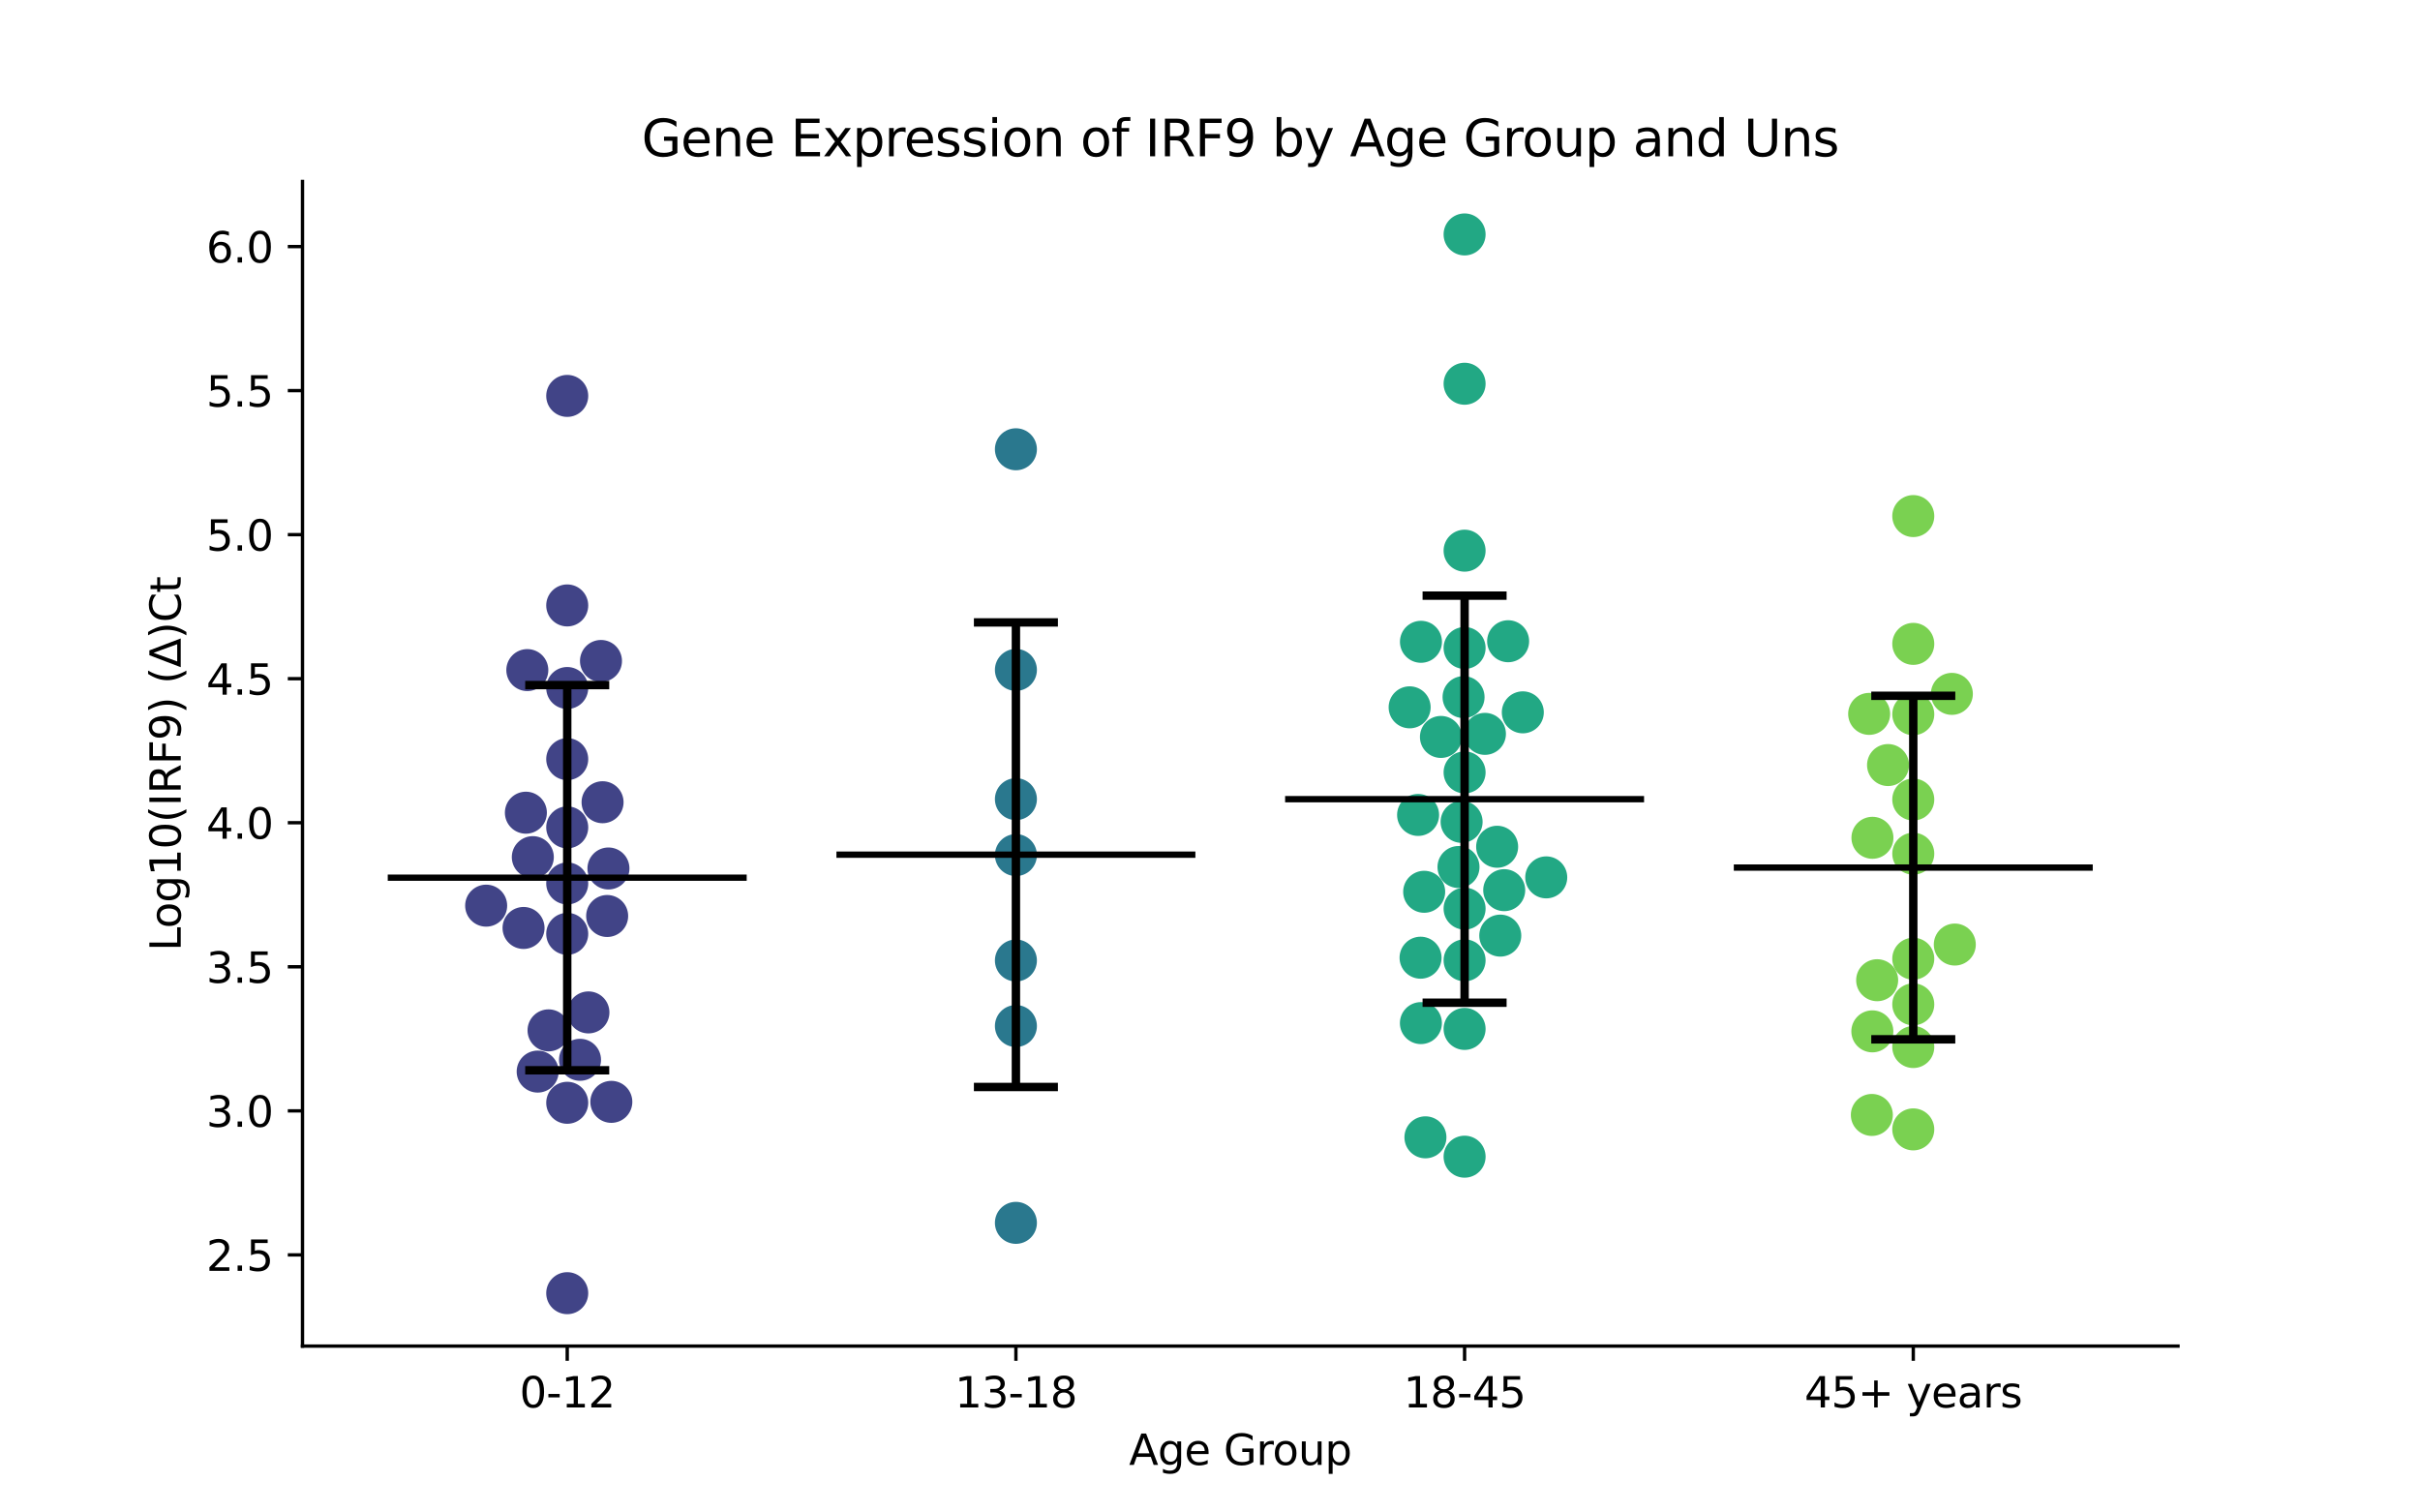<?xml version="1.0" encoding="utf-8" standalone="no"?>
<!DOCTYPE svg PUBLIC "-//W3C//DTD SVG 1.1//EN"
  "http://www.w3.org/Graphics/SVG/1.1/DTD/svg11.dtd">
<svg xmlns:xlink="http://www.w3.org/1999/xlink" width="576pt" height="360pt" viewBox="0 0 576 360" xmlns="http://www.w3.org/2000/svg" version="1.1">
 <defs>
  <style type="text/css">*{stroke-linejoin: round; stroke-linecap: butt}</style>
 </defs>
 <g id="figure_1">
  <g id="patch_1">
   <path d="M 0 360 
L 576 360 
L 576 0 
L 0 0 
z
" style="fill: #ffffff"/>
  </g>
  <g id="axes_1">
   <g id="patch_2">
    <path d="M 72 320.4 
L 518.4 320.4 
L 518.4 43.2 
L 72 43.2 
z
" style="fill: #ffffff"/>
   </g>
   <g id="PathCollection_1">
    <defs>
     <path id="C0_0_5af5b2085a" d="M 0 5 
C 1.326 5 2.598 4.473 3.536 3.536 
C 4.473 2.598 5 1.326 5 -0 
C 5 -1.326 4.473 -2.598 3.536 -3.536 
C 2.598 -4.473 1.326 -5 0 -5 
C -1.326 -5 -2.598 -4.473 -3.536 -3.536 
C -4.473 -2.598 -5 -1.326 -5 0 
C -5 1.326 -4.473 2.598 -3.536 3.536 
C -2.598 4.473 -1.326 5 0 5 
z
"/>
    </defs>
    <g clip-path="url(#p53ba5878d0)">
     <use xlink:href="#C0_0_5af5b2085a" x="126.819" y="204.016" style="fill: #414487"/>
    </g>
    <g clip-path="url(#p53ba5878d0)">
     <use xlink:href="#C0_0_5af5b2085a" x="135.009" y="222.273" style="fill: #414487"/>
    </g>
    <g clip-path="url(#p53ba5878d0)">
     <use xlink:href="#C0_0_5af5b2085a" x="144.821" y="206.715" style="fill: #414487"/>
    </g>
    <g clip-path="url(#p53ba5878d0)">
     <use xlink:href="#C0_0_5af5b2085a" x="127.976" y="255.059" style="fill: #414487"/>
    </g>
    <g clip-path="url(#p53ba5878d0)">
     <use xlink:href="#C0_0_5af5b2085a" x="138.055" y="252.253" style="fill: #414487"/>
    </g>
    <g clip-path="url(#p53ba5878d0)">
     <use xlink:href="#C0_0_5af5b2085a" x="135.009" y="210.275" style="fill: #414487"/>
    </g>
    <g clip-path="url(#p53ba5878d0)">
     <use xlink:href="#C0_0_5af5b2085a" x="125.17" y="193.437" style="fill: #414487"/>
    </g>
    <g clip-path="url(#p53ba5878d0)">
     <use xlink:href="#C0_0_5af5b2085a" x="144.514" y="218.024" style="fill: #414487"/>
    </g>
    <g clip-path="url(#p53ba5878d0)">
     <use xlink:href="#C0_0_5af5b2085a" x="135.009" y="144.105" style="fill: #414487"/>
    </g>
    <g clip-path="url(#p53ba5878d0)">
     <use xlink:href="#C0_0_5af5b2085a" x="135.009" y="163.76" style="fill: #414487"/>
    </g>
    <g clip-path="url(#p53ba5878d0)">
     <use xlink:href="#C0_0_5af5b2085a" x="140.057" y="240.974" style="fill: #414487"/>
    </g>
    <g clip-path="url(#p53ba5878d0)">
     <use xlink:href="#C0_0_5af5b2085a" x="135.009" y="180.689" style="fill: #414487"/>
    </g>
    <g clip-path="url(#p53ba5878d0)">
     <use xlink:href="#C0_0_5af5b2085a" x="115.714" y="215.563" style="fill: #414487"/>
    </g>
    <g clip-path="url(#p53ba5878d0)">
     <use xlink:href="#C0_0_5af5b2085a" x="143.044" y="157.323" style="fill: #414487"/>
    </g>
    <g clip-path="url(#p53ba5878d0)">
     <use xlink:href="#C0_0_5af5b2085a" x="145.506" y="262.263" style="fill: #414487"/>
    </g>
    <g clip-path="url(#p53ba5878d0)">
     <use xlink:href="#C0_0_5af5b2085a" x="124.612" y="220.872" style="fill: #414487"/>
    </g>
    <g clip-path="url(#p53ba5878d0)">
     <use xlink:href="#C0_0_5af5b2085a" x="143.421" y="190.946" style="fill: #414487"/>
    </g>
    <g clip-path="url(#p53ba5878d0)">
     <use xlink:href="#C0_0_5af5b2085a" x="135.009" y="262.485" style="fill: #414487"/>
    </g>
    <g clip-path="url(#p53ba5878d0)">
     <use xlink:href="#C0_0_5af5b2085a" x="135.009" y="94.233" style="fill: #414487"/>
    </g>
    <g clip-path="url(#p53ba5878d0)">
     <use xlink:href="#C0_0_5af5b2085a" x="135.009" y="307.8" style="fill: #414487"/>
    </g>
    <g clip-path="url(#p53ba5878d0)">
     <use xlink:href="#C0_0_5af5b2085a" x="130.563" y="245.246" style="fill: #414487"/>
    </g>
    <g clip-path="url(#p53ba5878d0)">
     <use xlink:href="#C0_0_5af5b2085a" x="125.511" y="159.495" style="fill: #414487"/>
    </g>
    <g clip-path="url(#p53ba5878d0)">
     <use xlink:href="#C0_0_5af5b2085a" x="135.009" y="196.93" style="fill: #414487"/>
    </g>
   </g>
   <g id="PathCollection_2">
    <defs>
     <path id="C1_0_4c86afb7c8" d="M 0 5 
C 1.326 5 2.598 4.473 3.536 3.536 
C 4.473 2.598 5 1.326 5 -0 
C 5 -1.326 4.473 -2.598 3.536 -3.536 
C 2.598 -4.473 1.326 -5 0 -5 
C -1.326 -5 -2.598 -4.473 -3.536 -3.536 
C -4.473 -2.598 -5 -1.326 -5 0 
C -5 1.326 -4.473 2.598 -3.536 3.536 
C -2.598 4.473 -1.326 5 0 5 
z
"/>
    </defs>
    <g clip-path="url(#p53ba5878d0)">
     <use xlink:href="#C1_0_4c86afb7c8" x="241.803" y="159.448" style="fill: #2a788e"/>
    </g>
    <g clip-path="url(#p53ba5878d0)">
     <use xlink:href="#C1_0_4c86afb7c8" x="241.803" y="244.215" style="fill: #2a788e"/>
    </g>
    <g clip-path="url(#p53ba5878d0)">
     <use xlink:href="#C1_0_4c86afb7c8" x="241.803" y="291.062" style="fill: #2a788e"/>
    </g>
    <g clip-path="url(#p53ba5878d0)">
     <use xlink:href="#C1_0_4c86afb7c8" x="241.803" y="228.617" style="fill: #2a788e"/>
    </g>
    <g clip-path="url(#p53ba5878d0)">
     <use xlink:href="#C1_0_4c86afb7c8" x="241.803" y="106.936" style="fill: #2a788e"/>
    </g>
    <g clip-path="url(#p53ba5878d0)">
     <use xlink:href="#C1_0_4c86afb7c8" x="241.803" y="203.526" style="fill: #2a788e"/>
    </g>
    <g clip-path="url(#p53ba5878d0)">
     <use xlink:href="#C1_0_4c86afb7c8" x="241.803" y="190.209" style="fill: #2a788e"/>
    </g>
   </g>
   <g id="PathCollection_3">
    <defs>
     <path id="C2_0_19ebbf4cd6" d="M 0 5 
C 1.326 5 2.598 4.473 3.536 3.536 
C 4.473 2.598 5 1.326 5 -0 
C 5 -1.326 4.473 -2.598 3.536 -3.536 
C 2.598 -4.473 1.326 -5 0 -5 
C -1.326 -5 -2.598 -4.473 -3.536 -3.536 
C -4.473 -2.598 -5 -1.326 -5 0 
C -5 1.326 -4.473 2.598 -3.536 3.536 
C -2.598 4.473 -1.326 5 0 5 
z
"/>
    </defs>
    <g clip-path="url(#p53ba5878d0)">
     <use xlink:href="#C2_0_19ebbf4cd6" x="353.438" y="174.673" style="fill: #22a884"/>
    </g>
    <g clip-path="url(#p53ba5878d0)">
     <use xlink:href="#C2_0_19ebbf4cd6" x="358.029" y="211.878" style="fill: #22a884"/>
    </g>
    <g clip-path="url(#p53ba5878d0)">
     <use xlink:href="#C2_0_19ebbf4cd6" x="357.089" y="222.695" style="fill: #22a884"/>
    </g>
    <g clip-path="url(#p53ba5878d0)">
     <use xlink:href="#C2_0_19ebbf4cd6" x="338.198" y="243.519" style="fill: #22a884"/>
    </g>
    <g clip-path="url(#p53ba5878d0)">
     <use xlink:href="#C2_0_19ebbf4cd6" x="348.597" y="183.846" style="fill: #22a884"/>
    </g>
    <g clip-path="url(#p53ba5878d0)">
     <use xlink:href="#C2_0_19ebbf4cd6" x="335.518" y="168.358" style="fill: #22a884"/>
    </g>
    <g clip-path="url(#p53ba5878d0)">
     <use xlink:href="#C2_0_19ebbf4cd6" x="348.597" y="228.576" style="fill: #22a884"/>
    </g>
    <g clip-path="url(#p53ba5878d0)">
     <use xlink:href="#C2_0_19ebbf4cd6" x="347.886" y="195.621" style="fill: #22a884"/>
    </g>
    <g clip-path="url(#p53ba5878d0)">
     <use xlink:href="#C2_0_19ebbf4cd6" x="358.961" y="152.626" style="fill: #22a884"/>
    </g>
    <g clip-path="url(#p53ba5878d0)">
     <use xlink:href="#C2_0_19ebbf4cd6" x="348.352" y="165.925" style="fill: #22a884"/>
    </g>
    <g clip-path="url(#p53ba5878d0)">
     <use xlink:href="#C2_0_19ebbf4cd6" x="348.597" y="216.272" style="fill: #22a884"/>
    </g>
    <g clip-path="url(#p53ba5878d0)">
     <use xlink:href="#C2_0_19ebbf4cd6" x="348.597" y="244.903" style="fill: #22a884"/>
    </g>
    <g clip-path="url(#p53ba5878d0)">
     <use xlink:href="#C2_0_19ebbf4cd6" x="356.345" y="201.545" style="fill: #22a884"/>
    </g>
    <g clip-path="url(#p53ba5878d0)">
     <use xlink:href="#C2_0_19ebbf4cd6" x="339.277" y="270.706" style="fill: #22a884"/>
    </g>
    <g clip-path="url(#p53ba5878d0)">
     <use xlink:href="#C2_0_19ebbf4cd6" x="368.03" y="208.832" style="fill: #22a884"/>
    </g>
    <g clip-path="url(#p53ba5878d0)">
     <use xlink:href="#C2_0_19ebbf4cd6" x="338.978" y="212.263" style="fill: #22a884"/>
    </g>
    <g clip-path="url(#p53ba5878d0)">
     <use xlink:href="#C2_0_19ebbf4cd6" x="348.597" y="275.312" style="fill: #22a884"/>
    </g>
    <g clip-path="url(#p53ba5878d0)">
     <use xlink:href="#C2_0_19ebbf4cd6" x="337.53" y="193.969" style="fill: #22a884"/>
    </g>
    <g clip-path="url(#p53ba5878d0)">
     <use xlink:href="#C2_0_19ebbf4cd6" x="338.211" y="152.762" style="fill: #22a884"/>
    </g>
    <g clip-path="url(#p53ba5878d0)">
     <use xlink:href="#C2_0_19ebbf4cd6" x="362.455" y="169.55" style="fill: #22a884"/>
    </g>
    <g clip-path="url(#p53ba5878d0)">
     <use xlink:href="#C2_0_19ebbf4cd6" x="348.597" y="55.8" style="fill: #22a884"/>
    </g>
    <g clip-path="url(#p53ba5878d0)">
     <use xlink:href="#C2_0_19ebbf4cd6" x="347.147" y="206.368" style="fill: #22a884"/>
    </g>
    <g clip-path="url(#p53ba5878d0)">
     <use xlink:href="#C2_0_19ebbf4cd6" x="342.966" y="175.406" style="fill: #22a884"/>
    </g>
    <g clip-path="url(#p53ba5878d0)">
     <use xlink:href="#C2_0_19ebbf4cd6" x="348.597" y="91.339" style="fill: #22a884"/>
    </g>
    <g clip-path="url(#p53ba5878d0)">
     <use xlink:href="#C2_0_19ebbf4cd6" x="348.597" y="131.07" style="fill: #22a884"/>
    </g>
    <g clip-path="url(#p53ba5878d0)">
     <use xlink:href="#C2_0_19ebbf4cd6" x="348.597" y="154.231" style="fill: #22a884"/>
    </g>
    <g clip-path="url(#p53ba5878d0)">
     <use xlink:href="#C2_0_19ebbf4cd6" x="338.118" y="227.952" style="fill: #22a884"/>
    </g>
   </g>
   <g id="PathCollection_4">
    <defs>
     <path id="C3_0_132a13277d" d="M 0 5 
C 1.326 5 2.598 4.473 3.536 3.536 
C 4.473 2.598 5 1.326 5 -0 
C 5 -1.326 4.473 -2.598 3.536 -3.536 
C 2.598 -4.473 1.326 -5 0 -5 
C -1.326 -5 -2.598 -4.473 -3.536 -3.536 
C -4.473 -2.598 -5 -1.326 -5 0 
C -5 1.326 -4.473 2.598 -3.536 3.536 
C -2.598 4.473 -1.326 5 0 5 
z
"/>
    </defs>
    <g clip-path="url(#p53ba5878d0)">
     <use xlink:href="#C3_0_132a13277d" x="449.385" y="182.098" style="fill: #7ad151"/>
    </g>
    <g clip-path="url(#p53ba5878d0)">
     <use xlink:href="#C3_0_132a13277d" x="444.892" y="169.917" style="fill: #7ad151"/>
    </g>
    <g clip-path="url(#p53ba5878d0)">
     <use xlink:href="#C3_0_132a13277d" x="455.391" y="153.254" style="fill: #7ad151"/>
    </g>
    <g clip-path="url(#p53ba5878d0)">
     <use xlink:href="#C3_0_132a13277d" x="455.391" y="203.195" style="fill: #7ad151"/>
    </g>
    <g clip-path="url(#p53ba5878d0)">
     <use xlink:href="#C3_0_132a13277d" x="446.796" y="233.31" style="fill: #7ad151"/>
    </g>
    <g clip-path="url(#p53ba5878d0)">
     <use xlink:href="#C3_0_132a13277d" x="455.391" y="170.002" style="fill: #7ad151"/>
    </g>
    <g clip-path="url(#p53ba5878d0)">
     <use xlink:href="#C3_0_132a13277d" x="455.391" y="228.194" style="fill: #7ad151"/>
    </g>
    <g clip-path="url(#p53ba5878d0)">
     <use xlink:href="#C3_0_132a13277d" x="445.672" y="199.412" style="fill: #7ad151"/>
    </g>
    <g clip-path="url(#p53ba5878d0)">
     <use xlink:href="#C3_0_132a13277d" x="464.575" y="165.155" style="fill: #7ad151"/>
    </g>
    <g clip-path="url(#p53ba5878d0)">
     <use xlink:href="#C3_0_132a13277d" x="465.276" y="224.821" style="fill: #7ad151"/>
    </g>
    <g clip-path="url(#p53ba5878d0)">
     <use xlink:href="#C3_0_132a13277d" x="445.531" y="265.379" style="fill: #7ad151"/>
    </g>
    <g clip-path="url(#p53ba5878d0)">
     <use xlink:href="#C3_0_132a13277d" x="445.649" y="245.484" style="fill: #7ad151"/>
    </g>
    <g clip-path="url(#p53ba5878d0)">
     <use xlink:href="#C3_0_132a13277d" x="455.391" y="190.3" style="fill: #7ad151"/>
    </g>
    <g clip-path="url(#p53ba5878d0)">
     <use xlink:href="#C3_0_132a13277d" x="455.391" y="268.816" style="fill: #7ad151"/>
    </g>
    <g clip-path="url(#p53ba5878d0)">
     <use xlink:href="#C3_0_132a13277d" x="455.391" y="122.838" style="fill: #7ad151"/>
    </g>
    <g clip-path="url(#p53ba5878d0)">
     <use xlink:href="#C3_0_132a13277d" x="455.391" y="249.214" style="fill: #7ad151"/>
    </g>
    <g clip-path="url(#p53ba5878d0)">
     <use xlink:href="#C3_0_132a13277d" x="455.391" y="239.054" style="fill: #7ad151"/>
    </g>
   </g>
   <g id="matplotlib.axis_1">
    <g id="xtick_1">
     <g id="line2d_1">
      <defs>
       <path id="m3a7865c3df" d="M 0 0 
L 0 3.5 
" style="stroke: #000000; stroke-width: 0.8"/>
      </defs>
      <g>
       <use xlink:href="#m3a7865c3df" x="135.009" y="320.4" style="stroke: #000000; stroke-width: 0.8"/>
      </g>
     </g>
     <g id="text_1">
      <!-- 0-12 -->
      <g transform="translate(123.661 334.998) scale(0.1 -0.1)">
       <defs>
        <path id="DejaVuSans-30" d="M 2034 4250 
Q 1547 4250 1301 3770 
Q 1056 3291 1056 2328 
Q 1056 1369 1301 889 
Q 1547 409 2034 409 
Q 2525 409 2770 889 
Q 3016 1369 3016 2328 
Q 3016 3291 2770 3770 
Q 2525 4250 2034 4250 
z
M 2034 4750 
Q 2819 4750 3233 4129 
Q 3647 3509 3647 2328 
Q 3647 1150 3233 529 
Q 2819 -91 2034 -91 
Q 1250 -91 836 529 
Q 422 1150 422 2328 
Q 422 3509 836 4129 
Q 1250 4750 2034 4750 
z
" transform="scale(0.016)"/>
        <path id="DejaVuSans-2d" d="M 313 2009 
L 1997 2009 
L 1997 1497 
L 313 1497 
L 313 2009 
z
" transform="scale(0.016)"/>
        <path id="DejaVuSans-31" d="M 794 531 
L 1825 531 
L 1825 4091 
L 703 3866 
L 703 4441 
L 1819 4666 
L 2450 4666 
L 2450 531 
L 3481 531 
L 3481 0 
L 794 0 
L 794 531 
z
" transform="scale(0.016)"/>
        <path id="DejaVuSans-32" d="M 1228 531 
L 3431 531 
L 3431 0 
L 469 0 
L 469 531 
Q 828 903 1448 1529 
Q 2069 2156 2228 2338 
Q 2531 2678 2651 2914 
Q 2772 3150 2772 3378 
Q 2772 3750 2511 3984 
Q 2250 4219 1831 4219 
Q 1534 4219 1204 4116 
Q 875 4013 500 3803 
L 500 4441 
Q 881 4594 1212 4672 
Q 1544 4750 1819 4750 
Q 2544 4750 2975 4387 
Q 3406 4025 3406 3419 
Q 3406 3131 3298 2873 
Q 3191 2616 2906 2266 
Q 2828 2175 2409 1742 
Q 1991 1309 1228 531 
z
" transform="scale(0.016)"/>
       </defs>
       <use xlink:href="#DejaVuSans-30"/>
       <use xlink:href="#DejaVuSans-2d" x="63.623"/>
       <use xlink:href="#DejaVuSans-31" x="99.707"/>
       <use xlink:href="#DejaVuSans-32" x="163.33"/>
      </g>
     </g>
    </g>
    <g id="xtick_2">
     <g id="line2d_2">
      <g>
       <use xlink:href="#m3a7865c3df" x="241.803" y="320.4" style="stroke: #000000; stroke-width: 0.8"/>
      </g>
     </g>
     <g id="text_2">
      <!-- 13-18 -->
      <g transform="translate(227.274 334.998) scale(0.1 -0.1)">
       <defs>
        <path id="DejaVuSans-33" d="M 2597 2516 
Q 3050 2419 3304 2112 
Q 3559 1806 3559 1356 
Q 3559 666 3084 287 
Q 2609 -91 1734 -91 
Q 1441 -91 1130 -33 
Q 819 25 488 141 
L 488 750 
Q 750 597 1062 519 
Q 1375 441 1716 441 
Q 2309 441 2620 675 
Q 2931 909 2931 1356 
Q 2931 1769 2642 2001 
Q 2353 2234 1838 2234 
L 1294 2234 
L 1294 2753 
L 1863 2753 
Q 2328 2753 2575 2939 
Q 2822 3125 2822 3475 
Q 2822 3834 2567 4026 
Q 2313 4219 1838 4219 
Q 1578 4219 1281 4162 
Q 984 4106 628 3988 
L 628 4550 
Q 988 4650 1302 4700 
Q 1616 4750 1894 4750 
Q 2613 4750 3031 4423 
Q 3450 4097 3450 3541 
Q 3450 3153 3228 2886 
Q 3006 2619 2597 2516 
z
" transform="scale(0.016)"/>
        <path id="DejaVuSans-38" d="M 2034 2216 
Q 1584 2216 1326 1975 
Q 1069 1734 1069 1313 
Q 1069 891 1326 650 
Q 1584 409 2034 409 
Q 2484 409 2743 651 
Q 3003 894 3003 1313 
Q 3003 1734 2745 1975 
Q 2488 2216 2034 2216 
z
M 1403 2484 
Q 997 2584 770 2862 
Q 544 3141 544 3541 
Q 544 4100 942 4425 
Q 1341 4750 2034 4750 
Q 2731 4750 3128 4425 
Q 3525 4100 3525 3541 
Q 3525 3141 3298 2862 
Q 3072 2584 2669 2484 
Q 3125 2378 3379 2068 
Q 3634 1759 3634 1313 
Q 3634 634 3220 271 
Q 2806 -91 2034 -91 
Q 1263 -91 848 271 
Q 434 634 434 1313 
Q 434 1759 690 2068 
Q 947 2378 1403 2484 
z
M 1172 3481 
Q 1172 3119 1398 2916 
Q 1625 2713 2034 2713 
Q 2441 2713 2670 2916 
Q 2900 3119 2900 3481 
Q 2900 3844 2670 4047 
Q 2441 4250 2034 4250 
Q 1625 4250 1398 4047 
Q 1172 3844 1172 3481 
z
" transform="scale(0.016)"/>
       </defs>
       <use xlink:href="#DejaVuSans-31"/>
       <use xlink:href="#DejaVuSans-33" x="63.623"/>
       <use xlink:href="#DejaVuSans-2d" x="127.246"/>
       <use xlink:href="#DejaVuSans-31" x="163.33"/>
       <use xlink:href="#DejaVuSans-38" x="226.953"/>
      </g>
     </g>
    </g>
    <g id="xtick_3">
     <g id="line2d_3">
      <g>
       <use xlink:href="#m3a7865c3df" x="348.597" y="320.4" style="stroke: #000000; stroke-width: 0.8"/>
      </g>
     </g>
     <g id="text_3">
      <!-- 18-45 -->
      <g transform="translate(334.068 334.998) scale(0.1 -0.1)">
       <defs>
        <path id="DejaVuSans-34" d="M 2419 4116 
L 825 1625 
L 2419 1625 
L 2419 4116 
z
M 2253 4666 
L 3047 4666 
L 3047 1625 
L 3713 1625 
L 3713 1100 
L 3047 1100 
L 3047 0 
L 2419 0 
L 2419 1100 
L 313 1100 
L 313 1709 
L 2253 4666 
z
" transform="scale(0.016)"/>
        <path id="DejaVuSans-35" d="M 691 4666 
L 3169 4666 
L 3169 4134 
L 1269 4134 
L 1269 2991 
Q 1406 3038 1543 3061 
Q 1681 3084 1819 3084 
Q 2600 3084 3056 2656 
Q 3513 2228 3513 1497 
Q 3513 744 3044 326 
Q 2575 -91 1722 -91 
Q 1428 -91 1123 -41 
Q 819 9 494 109 
L 494 744 
Q 775 591 1075 516 
Q 1375 441 1709 441 
Q 2250 441 2565 725 
Q 2881 1009 2881 1497 
Q 2881 1984 2565 2268 
Q 2250 2553 1709 2553 
Q 1456 2553 1204 2497 
Q 953 2441 691 2322 
L 691 4666 
z
" transform="scale(0.016)"/>
       </defs>
       <use xlink:href="#DejaVuSans-31"/>
       <use xlink:href="#DejaVuSans-38" x="63.623"/>
       <use xlink:href="#DejaVuSans-2d" x="127.246"/>
       <use xlink:href="#DejaVuSans-34" x="163.33"/>
       <use xlink:href="#DejaVuSans-35" x="226.953"/>
      </g>
     </g>
    </g>
    <g id="xtick_4">
     <g id="line2d_4">
      <g>
       <use xlink:href="#m3a7865c3df" x="455.391" y="320.4" style="stroke: #000000; stroke-width: 0.8"/>
      </g>
     </g>
     <g id="text_4">
      <!-- 45+ years -->
      <g transform="translate(429.49 334.998) scale(0.1 -0.1)">
       <defs>
        <path id="DejaVuSans-2b" d="M 2944 4013 
L 2944 2272 
L 4684 2272 
L 4684 1741 
L 2944 1741 
L 2944 0 
L 2419 0 
L 2419 1741 
L 678 1741 
L 678 2272 
L 2419 2272 
L 2419 4013 
L 2944 4013 
z
" transform="scale(0.016)"/>
        <path id="DejaVuSans-20" transform="scale(0.016)"/>
        <path id="DejaVuSans-79" d="M 2059 -325 
Q 1816 -950 1584 -1140 
Q 1353 -1331 966 -1331 
L 506 -1331 
L 506 -850 
L 844 -850 
Q 1081 -850 1212 -737 
Q 1344 -625 1503 -206 
L 1606 56 
L 191 3500 
L 800 3500 
L 1894 763 
L 2988 3500 
L 3597 3500 
L 2059 -325 
z
" transform="scale(0.016)"/>
        <path id="DejaVuSans-65" d="M 3597 1894 
L 3597 1613 
L 953 1613 
Q 991 1019 1311 708 
Q 1631 397 2203 397 
Q 2534 397 2845 478 
Q 3156 559 3463 722 
L 3463 178 
Q 3153 47 2828 -22 
Q 2503 -91 2169 -91 
Q 1331 -91 842 396 
Q 353 884 353 1716 
Q 353 2575 817 3079 
Q 1281 3584 2069 3584 
Q 2775 3584 3186 3129 
Q 3597 2675 3597 1894 
z
M 3022 2063 
Q 3016 2534 2758 2815 
Q 2500 3097 2075 3097 
Q 1594 3097 1305 2825 
Q 1016 2553 972 2059 
L 3022 2063 
z
" transform="scale(0.016)"/>
        <path id="DejaVuSans-61" d="M 2194 1759 
Q 1497 1759 1228 1600 
Q 959 1441 959 1056 
Q 959 750 1161 570 
Q 1363 391 1709 391 
Q 2188 391 2477 730 
Q 2766 1069 2766 1631 
L 2766 1759 
L 2194 1759 
z
M 3341 1997 
L 3341 0 
L 2766 0 
L 2766 531 
Q 2569 213 2275 61 
Q 1981 -91 1556 -91 
Q 1019 -91 701 211 
Q 384 513 384 1019 
Q 384 1609 779 1909 
Q 1175 2209 1959 2209 
L 2766 2209 
L 2766 2266 
Q 2766 2663 2505 2880 
Q 2244 3097 1772 3097 
Q 1472 3097 1187 3025 
Q 903 2953 641 2809 
L 641 3341 
Q 956 3463 1253 3523 
Q 1550 3584 1831 3584 
Q 2591 3584 2966 3190 
Q 3341 2797 3341 1997 
z
" transform="scale(0.016)"/>
        <path id="DejaVuSans-72" d="M 2631 2963 
Q 2534 3019 2420 3045 
Q 2306 3072 2169 3072 
Q 1681 3072 1420 2755 
Q 1159 2438 1159 1844 
L 1159 0 
L 581 0 
L 581 3500 
L 1159 3500 
L 1159 2956 
Q 1341 3275 1631 3429 
Q 1922 3584 2338 3584 
Q 2397 3584 2469 3576 
Q 2541 3569 2628 3553 
L 2631 2963 
z
" transform="scale(0.016)"/>
        <path id="DejaVuSans-73" d="M 2834 3397 
L 2834 2853 
Q 2591 2978 2328 3040 
Q 2066 3103 1784 3103 
Q 1356 3103 1142 2972 
Q 928 2841 928 2578 
Q 928 2378 1081 2264 
Q 1234 2150 1697 2047 
L 1894 2003 
Q 2506 1872 2764 1633 
Q 3022 1394 3022 966 
Q 3022 478 2636 193 
Q 2250 -91 1575 -91 
Q 1294 -91 989 -36 
Q 684 19 347 128 
L 347 722 
Q 666 556 975 473 
Q 1284 391 1588 391 
Q 1994 391 2212 530 
Q 2431 669 2431 922 
Q 2431 1156 2273 1281 
Q 2116 1406 1581 1522 
L 1381 1569 
Q 847 1681 609 1914 
Q 372 2147 372 2553 
Q 372 3047 722 3315 
Q 1072 3584 1716 3584 
Q 2034 3584 2315 3537 
Q 2597 3491 2834 3397 
z
" transform="scale(0.016)"/>
       </defs>
       <use xlink:href="#DejaVuSans-34"/>
       <use xlink:href="#DejaVuSans-35" x="63.623"/>
       <use xlink:href="#DejaVuSans-2b" x="127.246"/>
       <use xlink:href="#DejaVuSans-20" x="211.035"/>
       <use xlink:href="#DejaVuSans-79" x="242.822"/>
       <use xlink:href="#DejaVuSans-65" x="302.002"/>
       <use xlink:href="#DejaVuSans-61" x="363.525"/>
       <use xlink:href="#DejaVuSans-72" x="424.805"/>
       <use xlink:href="#DejaVuSans-73" x="465.918"/>
      </g>
     </g>
    </g>
    <g id="text_5">
     <!-- Age Group -->
     <g transform="translate(268.72 348.677) scale(0.1 -0.1)">
      <defs>
       <path id="DejaVuSans-41" d="M 2188 4044 
L 1331 1722 
L 3047 1722 
L 2188 4044 
z
M 1831 4666 
L 2547 4666 
L 4325 0 
L 3669 0 
L 3244 1197 
L 1141 1197 
L 716 0 
L 50 0 
L 1831 4666 
z
" transform="scale(0.016)"/>
       <path id="DejaVuSans-67" d="M 2906 1791 
Q 2906 2416 2648 2759 
Q 2391 3103 1925 3103 
Q 1463 3103 1205 2759 
Q 947 2416 947 1791 
Q 947 1169 1205 825 
Q 1463 481 1925 481 
Q 2391 481 2648 825 
Q 2906 1169 2906 1791 
z
M 3481 434 
Q 3481 -459 3084 -895 
Q 2688 -1331 1869 -1331 
Q 1566 -1331 1297 -1286 
Q 1028 -1241 775 -1147 
L 775 -588 
Q 1028 -725 1275 -790 
Q 1522 -856 1778 -856 
Q 2344 -856 2625 -561 
Q 2906 -266 2906 331 
L 2906 616 
Q 2728 306 2450 153 
Q 2172 0 1784 0 
Q 1141 0 747 490 
Q 353 981 353 1791 
Q 353 2603 747 3093 
Q 1141 3584 1784 3584 
Q 2172 3584 2450 3431 
Q 2728 3278 2906 2969 
L 2906 3500 
L 3481 3500 
L 3481 434 
z
" transform="scale(0.016)"/>
       <path id="DejaVuSans-47" d="M 3809 666 
L 3809 1919 
L 2778 1919 
L 2778 2438 
L 4434 2438 
L 4434 434 
Q 4069 175 3628 42 
Q 3188 -91 2688 -91 
Q 1594 -91 976 548 
Q 359 1188 359 2328 
Q 359 3472 976 4111 
Q 1594 4750 2688 4750 
Q 3144 4750 3555 4637 
Q 3966 4525 4313 4306 
L 4313 3634 
Q 3963 3931 3569 4081 
Q 3175 4231 2741 4231 
Q 1884 4231 1454 3753 
Q 1025 3275 1025 2328 
Q 1025 1384 1454 906 
Q 1884 428 2741 428 
Q 3075 428 3337 486 
Q 3600 544 3809 666 
z
" transform="scale(0.016)"/>
       <path id="DejaVuSans-6f" d="M 1959 3097 
Q 1497 3097 1228 2736 
Q 959 2375 959 1747 
Q 959 1119 1226 758 
Q 1494 397 1959 397 
Q 2419 397 2687 759 
Q 2956 1122 2956 1747 
Q 2956 2369 2687 2733 
Q 2419 3097 1959 3097 
z
M 1959 3584 
Q 2709 3584 3137 3096 
Q 3566 2609 3566 1747 
Q 3566 888 3137 398 
Q 2709 -91 1959 -91 
Q 1206 -91 779 398 
Q 353 888 353 1747 
Q 353 2609 779 3096 
Q 1206 3584 1959 3584 
z
" transform="scale(0.016)"/>
       <path id="DejaVuSans-75" d="M 544 1381 
L 544 3500 
L 1119 3500 
L 1119 1403 
Q 1119 906 1312 657 
Q 1506 409 1894 409 
Q 2359 409 2629 706 
Q 2900 1003 2900 1516 
L 2900 3500 
L 3475 3500 
L 3475 0 
L 2900 0 
L 2900 538 
Q 2691 219 2414 64 
Q 2138 -91 1772 -91 
Q 1169 -91 856 284 
Q 544 659 544 1381 
z
M 1991 3584 
L 1991 3584 
z
" transform="scale(0.016)"/>
       <path id="DejaVuSans-70" d="M 1159 525 
L 1159 -1331 
L 581 -1331 
L 581 3500 
L 1159 3500 
L 1159 2969 
Q 1341 3281 1617 3432 
Q 1894 3584 2278 3584 
Q 2916 3584 3314 3078 
Q 3713 2572 3713 1747 
Q 3713 922 3314 415 
Q 2916 -91 2278 -91 
Q 1894 -91 1617 61 
Q 1341 213 1159 525 
z
M 3116 1747 
Q 3116 2381 2855 2742 
Q 2594 3103 2138 3103 
Q 1681 3103 1420 2742 
Q 1159 2381 1159 1747 
Q 1159 1113 1420 752 
Q 1681 391 2138 391 
Q 2594 391 2855 752 
Q 3116 1113 3116 1747 
z
" transform="scale(0.016)"/>
      </defs>
      <use xlink:href="#DejaVuSans-41"/>
      <use xlink:href="#DejaVuSans-67" x="68.408"/>
      <use xlink:href="#DejaVuSans-65" x="131.885"/>
      <use xlink:href="#DejaVuSans-20" x="193.408"/>
      <use xlink:href="#DejaVuSans-47" x="225.195"/>
      <use xlink:href="#DejaVuSans-72" x="302.686"/>
      <use xlink:href="#DejaVuSans-6f" x="341.549"/>
      <use xlink:href="#DejaVuSans-75" x="402.73"/>
      <use xlink:href="#DejaVuSans-70" x="466.109"/>
     </g>
    </g>
   </g>
   <g id="matplotlib.axis_2">
    <g id="ytick_1">
     <g id="line2d_5">
      <defs>
       <path id="m836730431a" d="M 0 0 
L -3.5 0 
" style="stroke: #000000; stroke-width: 0.8"/>
      </defs>
      <g>
       <use xlink:href="#m836730431a" x="72" y="298.687" style="stroke: #000000; stroke-width: 0.8"/>
      </g>
     </g>
     <g id="text_6">
      <!-- 2.5 -->
      <g transform="translate(49.097 302.486) scale(0.1 -0.1)">
       <defs>
        <path id="DejaVuSans-2e" d="M 684 794 
L 1344 794 
L 1344 0 
L 684 0 
L 684 794 
z
" transform="scale(0.016)"/>
       </defs>
       <use xlink:href="#DejaVuSans-32"/>
       <use xlink:href="#DejaVuSans-2e" x="63.623"/>
       <use xlink:href="#DejaVuSans-35" x="95.41"/>
      </g>
     </g>
    </g>
    <g id="ytick_2">
     <g id="line2d_6">
      <g>
       <use xlink:href="#m836730431a" x="72" y="264.402" style="stroke: #000000; stroke-width: 0.8"/>
      </g>
     </g>
     <g id="text_7">
      <!-- 3.0 -->
      <g transform="translate(49.097 268.201) scale(0.1 -0.1)">
       <use xlink:href="#DejaVuSans-33"/>
       <use xlink:href="#DejaVuSans-2e" x="63.623"/>
       <use xlink:href="#DejaVuSans-30" x="95.41"/>
      </g>
     </g>
    </g>
    <g id="ytick_3">
     <g id="line2d_7">
      <g>
       <use xlink:href="#m836730431a" x="72" y="230.116" style="stroke: #000000; stroke-width: 0.8"/>
      </g>
     </g>
     <g id="text_8">
      <!-- 3.5 -->
      <g transform="translate(49.097 233.916) scale(0.1 -0.1)">
       <use xlink:href="#DejaVuSans-33"/>
       <use xlink:href="#DejaVuSans-2e" x="63.623"/>
       <use xlink:href="#DejaVuSans-35" x="95.41"/>
      </g>
     </g>
    </g>
    <g id="ytick_4">
     <g id="line2d_8">
      <g>
       <use xlink:href="#m836730431a" x="72" y="195.831" style="stroke: #000000; stroke-width: 0.8"/>
      </g>
     </g>
     <g id="text_9">
      <!-- 4.0 -->
      <g transform="translate(49.097 199.63) scale(0.1 -0.1)">
       <use xlink:href="#DejaVuSans-34"/>
       <use xlink:href="#DejaVuSans-2e" x="63.623"/>
       <use xlink:href="#DejaVuSans-30" x="95.41"/>
      </g>
     </g>
    </g>
    <g id="ytick_5">
     <g id="line2d_9">
      <g>
       <use xlink:href="#m836730431a" x="72" y="161.546" style="stroke: #000000; stroke-width: 0.8"/>
      </g>
     </g>
     <g id="text_10">
      <!-- 4.5 -->
      <g transform="translate(49.097 165.345) scale(0.1 -0.1)">
       <use xlink:href="#DejaVuSans-34"/>
       <use xlink:href="#DejaVuSans-2e" x="63.623"/>
       <use xlink:href="#DejaVuSans-35" x="95.41"/>
      </g>
     </g>
    </g>
    <g id="ytick_6">
     <g id="line2d_10">
      <g>
       <use xlink:href="#m836730431a" x="72" y="127.26" style="stroke: #000000; stroke-width: 0.8"/>
      </g>
     </g>
     <g id="text_11">
      <!-- 5.0 -->
      <g transform="translate(49.097 131.06) scale(0.1 -0.1)">
       <use xlink:href="#DejaVuSans-35"/>
       <use xlink:href="#DejaVuSans-2e" x="63.623"/>
       <use xlink:href="#DejaVuSans-30" x="95.41"/>
      </g>
     </g>
    </g>
    <g id="ytick_7">
     <g id="line2d_11">
      <g>
       <use xlink:href="#m836730431a" x="72" y="92.975" style="stroke: #000000; stroke-width: 0.8"/>
      </g>
     </g>
     <g id="text_12">
      <!-- 5.5 -->
      <g transform="translate(49.097 96.774) scale(0.1 -0.1)">
       <use xlink:href="#DejaVuSans-35"/>
       <use xlink:href="#DejaVuSans-2e" x="63.623"/>
       <use xlink:href="#DejaVuSans-35" x="95.41"/>
      </g>
     </g>
    </g>
    <g id="ytick_8">
     <g id="line2d_12">
      <g>
       <use xlink:href="#m836730431a" x="72" y="58.69" style="stroke: #000000; stroke-width: 0.8"/>
      </g>
     </g>
     <g id="text_13">
      <!-- 6.0 -->
      <g transform="translate(49.097 62.489) scale(0.1 -0.1)">
       <defs>
        <path id="DejaVuSans-36" d="M 2113 2584 
Q 1688 2584 1439 2293 
Q 1191 2003 1191 1497 
Q 1191 994 1439 701 
Q 1688 409 2113 409 
Q 2538 409 2786 701 
Q 3034 994 3034 1497 
Q 3034 2003 2786 2293 
Q 2538 2584 2113 2584 
z
M 3366 4563 
L 3366 3988 
Q 3128 4100 2886 4159 
Q 2644 4219 2406 4219 
Q 1781 4219 1451 3797 
Q 1122 3375 1075 2522 
Q 1259 2794 1537 2939 
Q 1816 3084 2150 3084 
Q 2853 3084 3261 2657 
Q 3669 2231 3669 1497 
Q 3669 778 3244 343 
Q 2819 -91 2113 -91 
Q 1303 -91 875 529 
Q 447 1150 447 2328 
Q 447 3434 972 4092 
Q 1497 4750 2381 4750 
Q 2619 4750 2861 4703 
Q 3103 4656 3366 4563 
z
" transform="scale(0.016)"/>
       </defs>
       <use xlink:href="#DejaVuSans-36"/>
       <use xlink:href="#DejaVuSans-2e" x="63.623"/>
       <use xlink:href="#DejaVuSans-30" x="95.41"/>
      </g>
     </g>
    </g>
    <g id="text_14">
     <!-- Log10(IRF9) (Δ)Ct -->
     <g transform="translate(43.017 226.365) rotate(-90) scale(0.1 -0.1)">
      <defs>
       <path id="DejaVuSans-4c" d="M 628 4666 
L 1259 4666 
L 1259 531 
L 3531 531 
L 3531 0 
L 628 0 
L 628 4666 
z
" transform="scale(0.016)"/>
       <path id="DejaVuSans-28" d="M 1984 4856 
Q 1566 4138 1362 3434 
Q 1159 2731 1159 2009 
Q 1159 1288 1364 580 
Q 1569 -128 1984 -844 
L 1484 -844 
Q 1016 -109 783 600 
Q 550 1309 550 2009 
Q 550 2706 781 3412 
Q 1013 4119 1484 4856 
L 1984 4856 
z
" transform="scale(0.016)"/>
       <path id="DejaVuSans-49" d="M 628 4666 
L 1259 4666 
L 1259 0 
L 628 0 
L 628 4666 
z
" transform="scale(0.016)"/>
       <path id="DejaVuSans-52" d="M 2841 2188 
Q 3044 2119 3236 1894 
Q 3428 1669 3622 1275 
L 4263 0 
L 3584 0 
L 2988 1197 
Q 2756 1666 2539 1819 
Q 2322 1972 1947 1972 
L 1259 1972 
L 1259 0 
L 628 0 
L 628 4666 
L 2053 4666 
Q 2853 4666 3247 4331 
Q 3641 3997 3641 3322 
Q 3641 2881 3436 2590 
Q 3231 2300 2841 2188 
z
M 1259 4147 
L 1259 2491 
L 2053 2491 
Q 2509 2491 2742 2702 
Q 2975 2913 2975 3322 
Q 2975 3731 2742 3939 
Q 2509 4147 2053 4147 
L 1259 4147 
z
" transform="scale(0.016)"/>
       <path id="DejaVuSans-46" d="M 628 4666 
L 3309 4666 
L 3309 4134 
L 1259 4134 
L 1259 2759 
L 3109 2759 
L 3109 2228 
L 1259 2228 
L 1259 0 
L 628 0 
L 628 4666 
z
" transform="scale(0.016)"/>
       <path id="DejaVuSans-39" d="M 703 97 
L 703 672 
Q 941 559 1184 500 
Q 1428 441 1663 441 
Q 2288 441 2617 861 
Q 2947 1281 2994 2138 
Q 2813 1869 2534 1725 
Q 2256 1581 1919 1581 
Q 1219 1581 811 2004 
Q 403 2428 403 3163 
Q 403 3881 828 4315 
Q 1253 4750 1959 4750 
Q 2769 4750 3195 4129 
Q 3622 3509 3622 2328 
Q 3622 1225 3098 567 
Q 2575 -91 1691 -91 
Q 1453 -91 1209 -44 
Q 966 3 703 97 
z
M 1959 2075 
Q 2384 2075 2632 2365 
Q 2881 2656 2881 3163 
Q 2881 3666 2632 3958 
Q 2384 4250 1959 4250 
Q 1534 4250 1286 3958 
Q 1038 3666 1038 3163 
Q 1038 2656 1286 2365 
Q 1534 2075 1959 2075 
z
" transform="scale(0.016)"/>
       <path id="DejaVuSans-29" d="M 513 4856 
L 1013 4856 
Q 1481 4119 1714 3412 
Q 1947 2706 1947 2009 
Q 1947 1309 1714 600 
Q 1481 -109 1013 -844 
L 513 -844 
Q 928 -128 1133 580 
Q 1338 1288 1338 2009 
Q 1338 2731 1133 3434 
Q 928 4138 513 4856 
z
" transform="scale(0.016)"/>
       <path id="DejaVuSans-394" d="M 2188 4044 
L 906 525 
L 3472 525 
L 2188 4044 
z
M 50 0 
L 1831 4666 
L 2547 4666 
L 4325 0 
L 50 0 
z
" transform="scale(0.016)"/>
       <path id="DejaVuSans-43" d="M 4122 4306 
L 4122 3641 
Q 3803 3938 3442 4084 
Q 3081 4231 2675 4231 
Q 1875 4231 1450 3742 
Q 1025 3253 1025 2328 
Q 1025 1406 1450 917 
Q 1875 428 2675 428 
Q 3081 428 3442 575 
Q 3803 722 4122 1019 
L 4122 359 
Q 3791 134 3420 21 
Q 3050 -91 2638 -91 
Q 1578 -91 968 557 
Q 359 1206 359 2328 
Q 359 3453 968 4101 
Q 1578 4750 2638 4750 
Q 3056 4750 3426 4639 
Q 3797 4528 4122 4306 
z
" transform="scale(0.016)"/>
       <path id="DejaVuSans-74" d="M 1172 4494 
L 1172 3500 
L 2356 3500 
L 2356 3053 
L 1172 3053 
L 1172 1153 
Q 1172 725 1289 603 
Q 1406 481 1766 481 
L 2356 481 
L 2356 0 
L 1766 0 
Q 1100 0 847 248 
Q 594 497 594 1153 
L 594 3053 
L 172 3053 
L 172 3500 
L 594 3500 
L 594 4494 
L 1172 4494 
z
" transform="scale(0.016)"/>
      </defs>
      <use xlink:href="#DejaVuSans-4c"/>
      <use xlink:href="#DejaVuSans-6f" x="53.963"/>
      <use xlink:href="#DejaVuSans-67" x="115.145"/>
      <use xlink:href="#DejaVuSans-31" x="178.621"/>
      <use xlink:href="#DejaVuSans-30" x="242.244"/>
      <use xlink:href="#DejaVuSans-28" x="305.867"/>
      <use xlink:href="#DejaVuSans-49" x="344.881"/>
      <use xlink:href="#DejaVuSans-52" x="374.373"/>
      <use xlink:href="#DejaVuSans-46" x="443.855"/>
      <use xlink:href="#DejaVuSans-39" x="501.375"/>
      <use xlink:href="#DejaVuSans-29" x="564.998"/>
      <use xlink:href="#DejaVuSans-20" x="604.012"/>
      <use xlink:href="#DejaVuSans-28" x="635.799"/>
      <use xlink:href="#DejaVuSans-394" x="674.812"/>
      <use xlink:href="#DejaVuSans-29" x="743.221"/>
      <use xlink:href="#DejaVuSans-43" x="782.234"/>
      <use xlink:href="#DejaVuSans-74" x="852.059"/>
     </g>
    </g>
   </g>
   <g id="LineCollection_1">
    <path d="M 135.009 254.74 
L 135.009 163.063 
" clip-path="url(#p53ba5878d0)" style="fill: none; stroke: #000000; stroke-width: 2"/>
   </g>
   <g id="line2d_13">
    <defs>
     <path id="m76b40d770a" d="M 10 0 
L -10 -0 
" style="stroke: #000000; stroke-width: 2"/>
    </defs>
    <g clip-path="url(#p53ba5878d0)">
     <use xlink:href="#m76b40d770a" x="135.009" y="254.74" style="stroke: #000000; stroke-width: 2"/>
    </g>
   </g>
   <g id="line2d_14">
    <g clip-path="url(#p53ba5878d0)">
     <use xlink:href="#m76b40d770a" x="135.009" y="163.063" style="stroke: #000000; stroke-width: 2"/>
    </g>
   </g>
   <g id="LineCollection_2">
    <path d="M 92.291 208.902 
L 177.726 208.902 
" clip-path="url(#p53ba5878d0)" style="fill: none; stroke: #000000; stroke-width: 1.5"/>
   </g>
   <g id="LineCollection_3">
    <path d="M 241.803 258.719 
L 241.803 148.142 
" clip-path="url(#p53ba5878d0)" style="fill: none; stroke: #000000; stroke-width: 2"/>
   </g>
   <g id="line2d_15">
    <g clip-path="url(#p53ba5878d0)">
     <use xlink:href="#m76b40d770a" x="241.803" y="258.719" style="stroke: #000000; stroke-width: 2"/>
    </g>
   </g>
   <g id="line2d_16">
    <g clip-path="url(#p53ba5878d0)">
     <use xlink:href="#m76b40d770a" x="241.803" y="148.142" style="stroke: #000000; stroke-width: 2"/>
    </g>
   </g>
   <g id="LineCollection_4">
    <path d="M 199.085 203.43 
L 284.521 203.43 
" clip-path="url(#p53ba5878d0)" style="fill: none; stroke: #000000; stroke-width: 1.5"/>
   </g>
   <g id="LineCollection_5">
    <path d="M 348.597 238.667 
L 348.597 141.778 
" clip-path="url(#p53ba5878d0)" style="fill: none; stroke: #000000; stroke-width: 2"/>
   </g>
   <g id="line2d_17">
    <g clip-path="url(#p53ba5878d0)">
     <use xlink:href="#m76b40d770a" x="348.597" y="238.667" style="stroke: #000000; stroke-width: 2"/>
    </g>
   </g>
   <g id="line2d_18">
    <g clip-path="url(#p53ba5878d0)">
     <use xlink:href="#m76b40d770a" x="348.597" y="141.778" style="stroke: #000000; stroke-width: 2"/>
    </g>
   </g>
   <g id="LineCollection_6">
    <path d="M 305.879 190.222 
L 391.315 190.222 
" clip-path="url(#p53ba5878d0)" style="fill: none; stroke: #000000; stroke-width: 1.5"/>
   </g>
   <g id="LineCollection_7">
    <path d="M 455.391 247.379 
L 455.391 165.615 
" clip-path="url(#p53ba5878d0)" style="fill: none; stroke: #000000; stroke-width: 2"/>
   </g>
   <g id="line2d_19">
    <g clip-path="url(#p53ba5878d0)">
     <use xlink:href="#m76b40d770a" x="455.391" y="247.379" style="stroke: #000000; stroke-width: 2"/>
    </g>
   </g>
   <g id="line2d_20">
    <g clip-path="url(#p53ba5878d0)">
     <use xlink:href="#m76b40d770a" x="455.391" y="165.615" style="stroke: #000000; stroke-width: 2"/>
    </g>
   </g>
   <g id="LineCollection_8">
    <path d="M 412.674 206.497 
L 498.109 206.497 
" clip-path="url(#p53ba5878d0)" style="fill: none; stroke: #000000; stroke-width: 1.5"/>
   </g>
   <g id="patch_3">
    <path d="M 72 320.4 
L 72 43.2 
" style="fill: none; stroke: #000000; stroke-width: 0.8; stroke-linejoin: miter; stroke-linecap: square"/>
   </g>
   <g id="patch_4">
    <path d="M 72 320.4 
L 518.4 320.4 
" style="fill: none; stroke: #000000; stroke-width: 0.8; stroke-linejoin: miter; stroke-linecap: square"/>
   </g>
   <g id="text_15">
    <!-- Gene Expression of IRF9 by Age Group and Uns -->
    <g transform="translate(152.715 37.2) scale(0.12 -0.12)">
     <defs>
      <path id="DejaVuSans-6e" d="M 3513 2113 
L 3513 0 
L 2938 0 
L 2938 2094 
Q 2938 2591 2744 2837 
Q 2550 3084 2163 3084 
Q 1697 3084 1428 2787 
Q 1159 2491 1159 1978 
L 1159 0 
L 581 0 
L 581 3500 
L 1159 3500 
L 1159 2956 
Q 1366 3272 1645 3428 
Q 1925 3584 2291 3584 
Q 2894 3584 3203 3211 
Q 3513 2838 3513 2113 
z
" transform="scale(0.016)"/>
      <path id="DejaVuSans-45" d="M 628 4666 
L 3578 4666 
L 3578 4134 
L 1259 4134 
L 1259 2753 
L 3481 2753 
L 3481 2222 
L 1259 2222 
L 1259 531 
L 3634 531 
L 3634 0 
L 628 0 
L 628 4666 
z
" transform="scale(0.016)"/>
      <path id="DejaVuSans-78" d="M 3513 3500 
L 2247 1797 
L 3578 0 
L 2900 0 
L 1881 1375 
L 863 0 
L 184 0 
L 1544 1831 
L 300 3500 
L 978 3500 
L 1906 2253 
L 2834 3500 
L 3513 3500 
z
" transform="scale(0.016)"/>
      <path id="DejaVuSans-69" d="M 603 3500 
L 1178 3500 
L 1178 0 
L 603 0 
L 603 3500 
z
M 603 4863 
L 1178 4863 
L 1178 4134 
L 603 4134 
L 603 4863 
z
" transform="scale(0.016)"/>
      <path id="DejaVuSans-66" d="M 2375 4863 
L 2375 4384 
L 1825 4384 
Q 1516 4384 1395 4259 
Q 1275 4134 1275 3809 
L 1275 3500 
L 2222 3500 
L 2222 3053 
L 1275 3053 
L 1275 0 
L 697 0 
L 697 3053 
L 147 3053 
L 147 3500 
L 697 3500 
L 697 3744 
Q 697 4328 969 4595 
Q 1241 4863 1831 4863 
L 2375 4863 
z
" transform="scale(0.016)"/>
      <path id="DejaVuSans-62" d="M 3116 1747 
Q 3116 2381 2855 2742 
Q 2594 3103 2138 3103 
Q 1681 3103 1420 2742 
Q 1159 2381 1159 1747 
Q 1159 1113 1420 752 
Q 1681 391 2138 391 
Q 2594 391 2855 752 
Q 3116 1113 3116 1747 
z
M 1159 2969 
Q 1341 3281 1617 3432 
Q 1894 3584 2278 3584 
Q 2916 3584 3314 3078 
Q 3713 2572 3713 1747 
Q 3713 922 3314 415 
Q 2916 -91 2278 -91 
Q 1894 -91 1617 61 
Q 1341 213 1159 525 
L 1159 0 
L 581 0 
L 581 4863 
L 1159 4863 
L 1159 2969 
z
" transform="scale(0.016)"/>
      <path id="DejaVuSans-64" d="M 2906 2969 
L 2906 4863 
L 3481 4863 
L 3481 0 
L 2906 0 
L 2906 525 
Q 2725 213 2448 61 
Q 2172 -91 1784 -91 
Q 1150 -91 751 415 
Q 353 922 353 1747 
Q 353 2572 751 3078 
Q 1150 3584 1784 3584 
Q 2172 3584 2448 3432 
Q 2725 3281 2906 2969 
z
M 947 1747 
Q 947 1113 1208 752 
Q 1469 391 1925 391 
Q 2381 391 2643 752 
Q 2906 1113 2906 1747 
Q 2906 2381 2643 2742 
Q 2381 3103 1925 3103 
Q 1469 3103 1208 2742 
Q 947 2381 947 1747 
z
" transform="scale(0.016)"/>
      <path id="DejaVuSans-55" d="M 556 4666 
L 1191 4666 
L 1191 1831 
Q 1191 1081 1462 751 
Q 1734 422 2344 422 
Q 2950 422 3222 751 
Q 3494 1081 3494 1831 
L 3494 4666 
L 4128 4666 
L 4128 1753 
Q 4128 841 3676 375 
Q 3225 -91 2344 -91 
Q 1459 -91 1007 375 
Q 556 841 556 1753 
L 556 4666 
z
" transform="scale(0.016)"/>
     </defs>
     <use xlink:href="#DejaVuSans-47"/>
     <use xlink:href="#DejaVuSans-65" x="77.49"/>
     <use xlink:href="#DejaVuSans-6e" x="139.014"/>
     <use xlink:href="#DejaVuSans-65" x="202.393"/>
     <use xlink:href="#DejaVuSans-20" x="263.916"/>
     <use xlink:href="#DejaVuSans-45" x="295.703"/>
     <use xlink:href="#DejaVuSans-78" x="358.887"/>
     <use xlink:href="#DejaVuSans-70" x="418.066"/>
     <use xlink:href="#DejaVuSans-72" x="481.543"/>
     <use xlink:href="#DejaVuSans-65" x="520.406"/>
     <use xlink:href="#DejaVuSans-73" x="581.93"/>
     <use xlink:href="#DejaVuSans-73" x="634.029"/>
     <use xlink:href="#DejaVuSans-69" x="686.129"/>
     <use xlink:href="#DejaVuSans-6f" x="713.912"/>
     <use xlink:href="#DejaVuSans-6e" x="775.094"/>
     <use xlink:href="#DejaVuSans-20" x="838.473"/>
     <use xlink:href="#DejaVuSans-6f" x="870.26"/>
     <use xlink:href="#DejaVuSans-66" x="931.441"/>
     <use xlink:href="#DejaVuSans-20" x="966.646"/>
     <use xlink:href="#DejaVuSans-49" x="998.434"/>
     <use xlink:href="#DejaVuSans-52" x="1027.926"/>
     <use xlink:href="#DejaVuSans-46" x="1097.408"/>
     <use xlink:href="#DejaVuSans-39" x="1154.928"/>
     <use xlink:href="#DejaVuSans-20" x="1218.551"/>
     <use xlink:href="#DejaVuSans-62" x="1250.338"/>
     <use xlink:href="#DejaVuSans-79" x="1313.814"/>
     <use xlink:href="#DejaVuSans-20" x="1372.994"/>
     <use xlink:href="#DejaVuSans-41" x="1404.781"/>
     <use xlink:href="#DejaVuSans-67" x="1473.189"/>
     <use xlink:href="#DejaVuSans-65" x="1536.666"/>
     <use xlink:href="#DejaVuSans-20" x="1598.189"/>
     <use xlink:href="#DejaVuSans-47" x="1629.977"/>
     <use xlink:href="#DejaVuSans-72" x="1707.467"/>
     <use xlink:href="#DejaVuSans-6f" x="1746.33"/>
     <use xlink:href="#DejaVuSans-75" x="1807.512"/>
     <use xlink:href="#DejaVuSans-70" x="1870.891"/>
     <use xlink:href="#DejaVuSans-20" x="1934.367"/>
     <use xlink:href="#DejaVuSans-61" x="1966.154"/>
     <use xlink:href="#DejaVuSans-6e" x="2027.434"/>
     <use xlink:href="#DejaVuSans-64" x="2090.812"/>
     <use xlink:href="#DejaVuSans-20" x="2154.289"/>
     <use xlink:href="#DejaVuSans-55" x="2186.076"/>
     <use xlink:href="#DejaVuSans-6e" x="2259.27"/>
     <use xlink:href="#DejaVuSans-73" x="2322.648"/>
    </g>
   </g>
  </g>
 </g>
 <defs>
  <clipPath id="p53ba5878d0">
   <rect x="72" y="43.2" width="446.4" height="277.2"/>
  </clipPath>
 </defs>
</svg>
